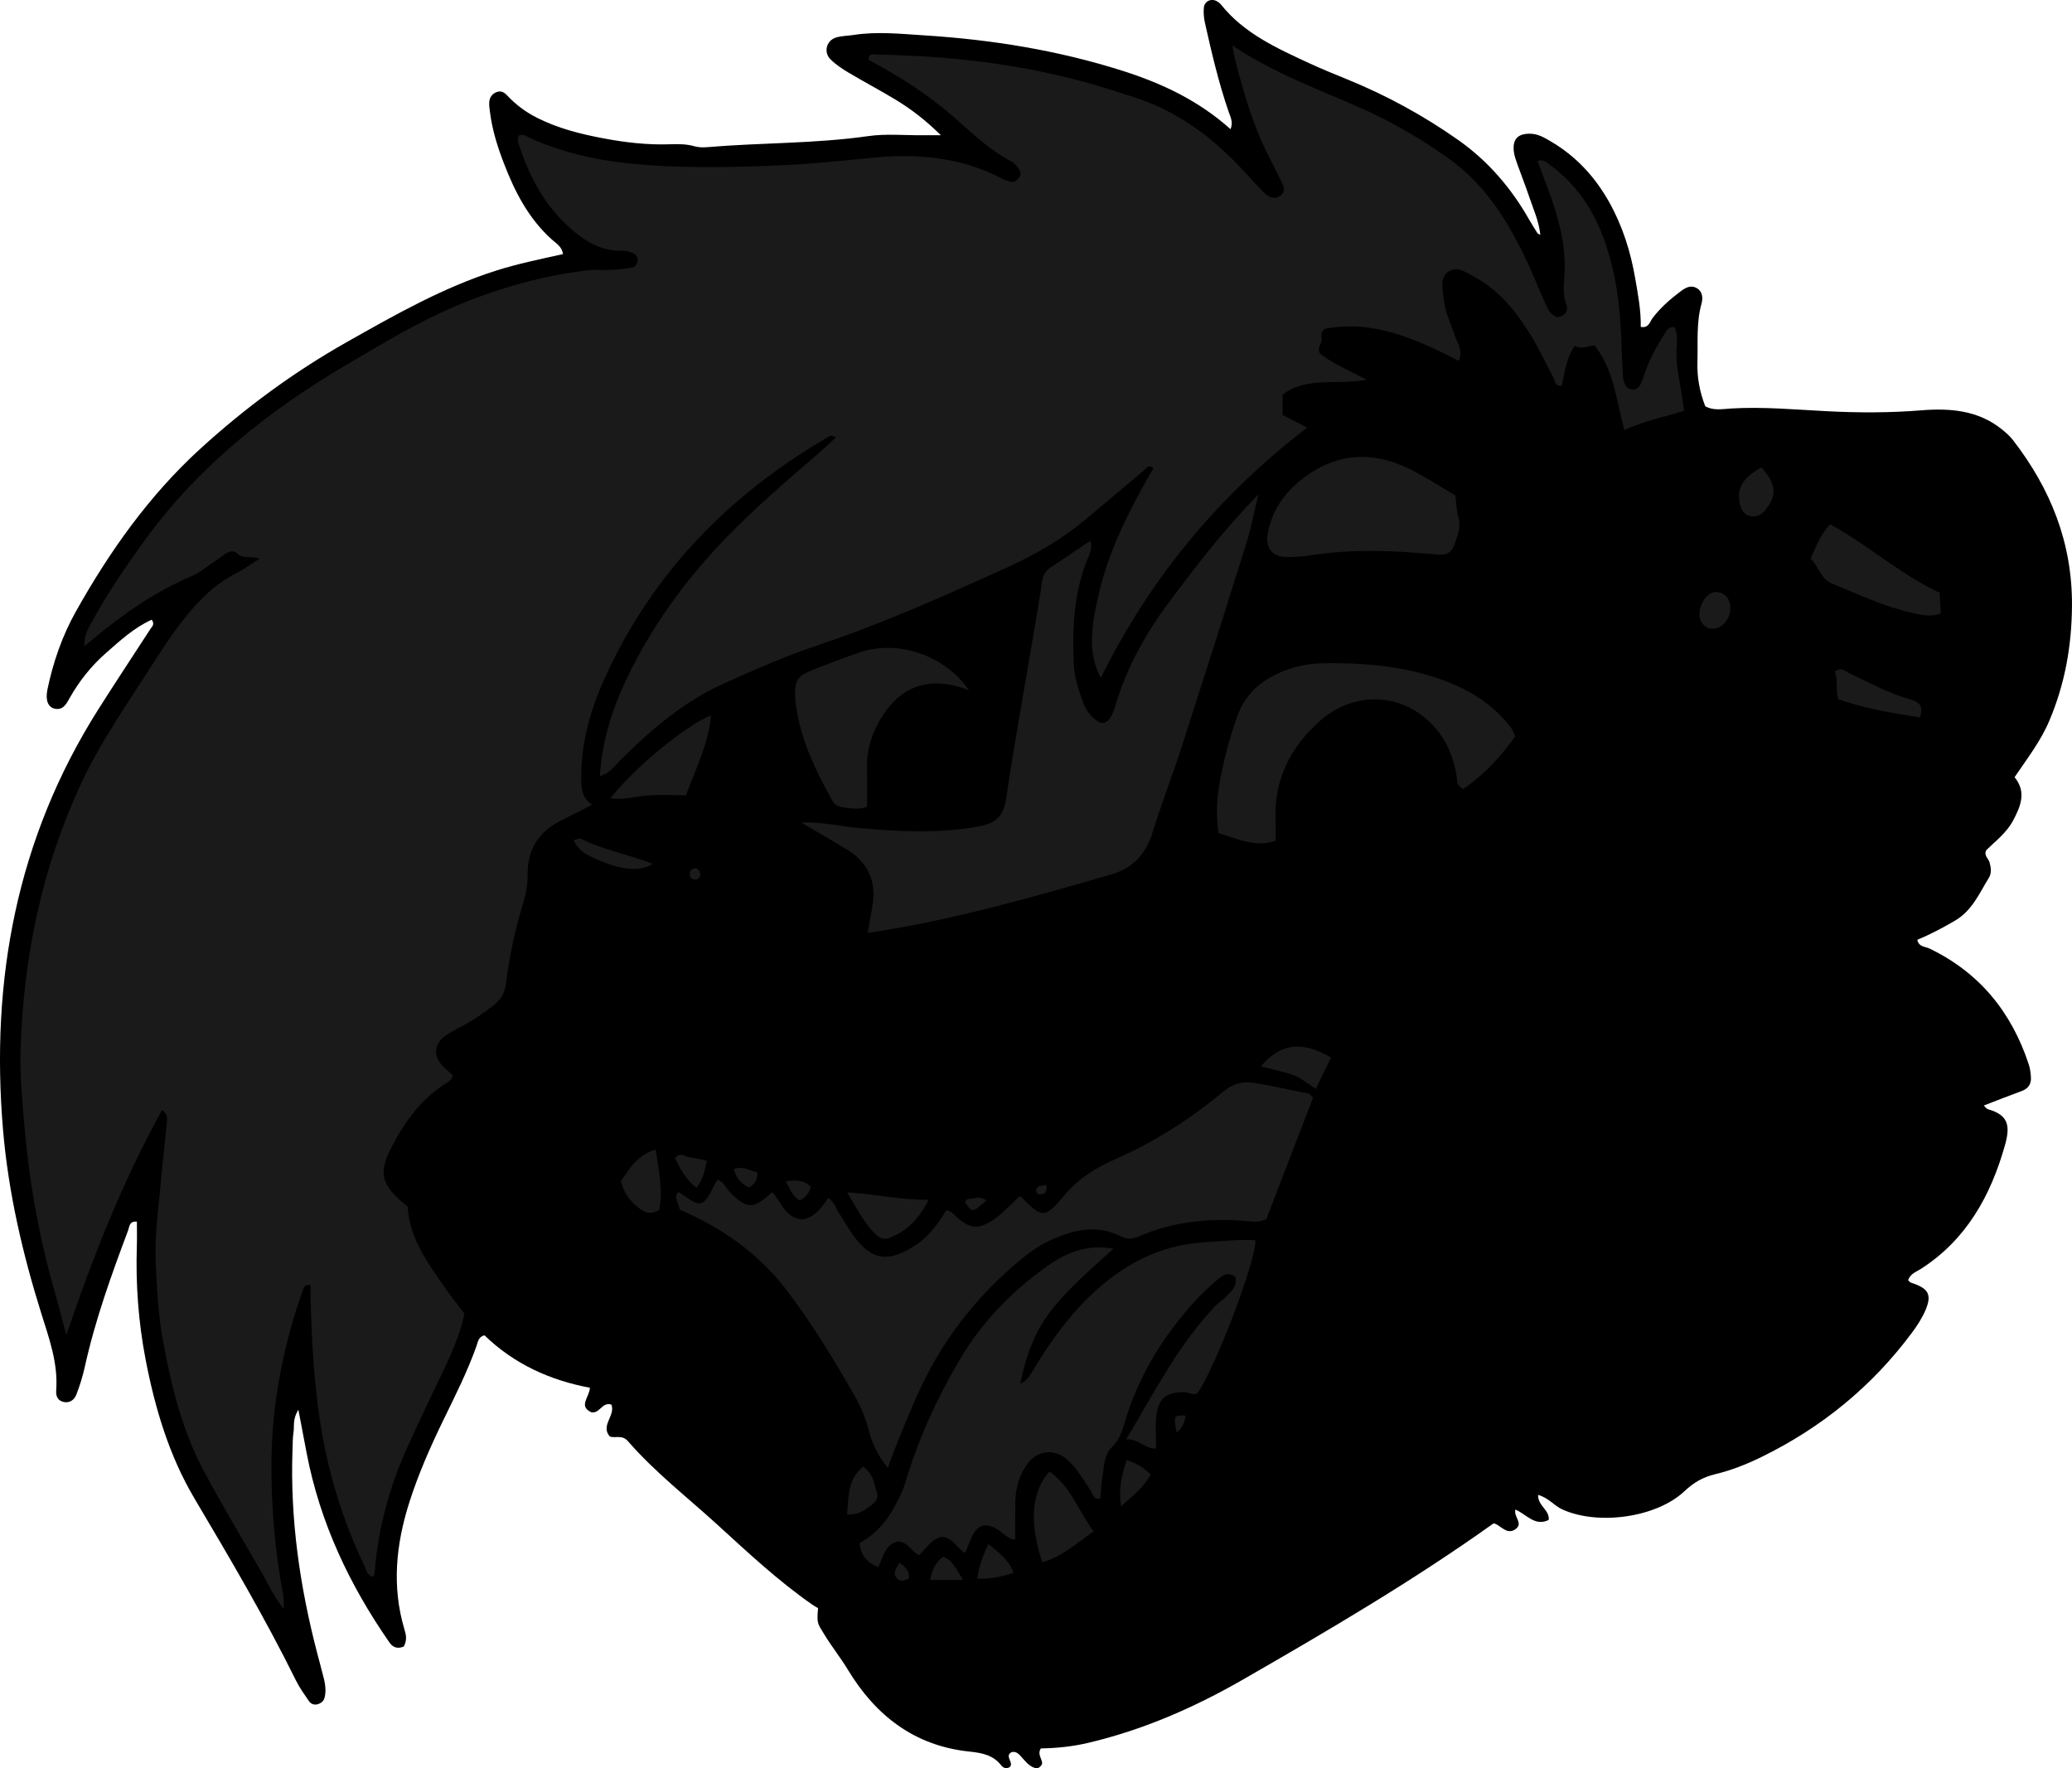 <?xml version="1.0" encoding="utf-8"?>
<!-- Generator: Adobe Illustrator 24.1.3, SVG Export Plug-In . SVG Version: 6.00 Build 0)  -->
<svg version="1.1" id="Layer_1" xmlns="http://www.w3.org/2000/svg" xmlns:xlink="http://www.w3.org/1999/xlink" x="0px" y="0px"
	 width="923.05" height="787.68" viewBox="0 0 923.05 787.68" enable-background="new 0 0 923.05 787.68" xml:space="preserve">
<g>
	<path d="M67.59,276.04c-7.78,3.49-14.04,9.28-20.38,14.84c-6.55,5.74-11.92,12.5-16.22,20.13c-1.42,2.53-2.93,5.57-6.77,4.63
		c-2.73-0.67-4.1-3.62-3.08-8.54c2.52-12.11,6.57-23.83,12.59-34.58c15.04-26.84,32.69-51.82,55.57-72.68
		c19.98-18.22,41.62-34.15,65.23-47.48c21.47-12.13,42.84-24.29,66.49-31.82c9.76-3.11,19.79-5.11,29.81-7.37
		c-0.5-3.34-3.05-4.74-4.92-6.42c-10.5-9.4-16.64-21.47-21.56-34.33c-2.74-7.16-5.02-14.45-6.01-22.08
		c-0.21-1.62-0.51-3.28-0.38-4.89c0.16-2.11,1.27-3.71,3.41-4.48c1.9-0.68,3.36,0.25,4.45,1.42c3.9,4.19,8.34,7.52,13.49,10.11
		c9.33,4.7,19.31,7.2,29.43,9.11c9.8,1.86,19.72,3.01,29.75,2.66c3.65-0.13,7.29-0.16,10.9,0.89c1.86,0.54,3.98,0.54,5.94,0.37
		c23.81-2.01,47.77-1.51,71.51-4.91c7.84-1.12,15.97-0.32,23.96-0.38c2.26-0.02,4.51,0,8.36,0c-6.92-6.82-13.41-11.76-20.43-15.99
		c-6.84-4.12-13.91-7.85-20.77-11.94c-2.84-1.69-5.67-3.57-7.99-5.89c-3.16-3.16-1.85-8.32,2.37-9.67c2.49-0.8,5.24-0.76,7.87-1.17
		c10.57-1.65,21.18-0.48,31.68,0.18c29.91,1.9,59.36,6.63,88.07,15.74c17.64,5.6,33.98,13.27,48.23,26.05
		c1.27-3.14-0.04-5.44-0.84-7.77c-4.46-12.91-7.55-26.19-10.54-39.49c-0.5-2.23-0.72-4.62-0.51-6.88c0.29-3.02,3.53-4.35,6.01-2.73
		c0.55,0.36,1.14,0.74,1.54,1.25c10.34,13.01,25,19.54,39.5,26.27c5.43,2.52,10.99,4.77,16.54,7.03
		c17.64,7.18,34.26,16.21,49.82,27.19c13.29,9.38,23.59,21.43,31.58,35.52c1.14,2.01,2.4,3.96,3.64,5.92
		c0.14,0.22,0.49,0.31,1.27,0.78c-0.67-6.38-3.25-11.79-5.1-17.38c-1.57-4.73-3.46-9.36-5.12-14.06c-0.66-1.87-1.36-3.79-1.59-5.73
		c-0.65-5.55,1.89-8.05,7.42-7.9c3.53,0.09,6.35,1.83,9.21,3.51c11.17,6.58,19.59,15.76,25.91,27.06
		c5.92,10.6,9.48,21.95,11.53,33.82c1.24,7.19,2.62,14.37,2.47,21.65c3.63,0.71,4.06-2.37,5.3-3.98c3.49-4.55,7.71-8.27,12.22-11.67
		c2.08-1.57,4.53-3.22,7.33-1.67c2.86,1.58,2.88,4.58,2.19,7.09c-2.35,8.52-1.52,17.19-1.78,25.82c-0.21,6.75,0.92,13.22,3.48,19.75
		c3.62,2.08,7.66,1.24,11.55,1.01c14.31-0.85,28.53,0.49,42.8,1.22c13.91,0.71,27.88,0.73,41.87-0.4
		c12.63-1.02,25.3-0.12,35.92,8.48c1.82,1.47,3.53,2.95,4.98,4.82c16.78,21.72,26.43,45.77,26.25,73.73
		c-0.12,17.96-3.16,34.99-10.19,51.46c-3.83,8.97-9.74,16.6-15.39,24.93c5.4,6.56,2.72,12.95-0.64,19.28
		c-2.87,5.42-7.72,9.07-11.9,13.14c-1.36,2.41,0.92,3.74,1.41,5.55c0.64,2.32,0.97,4.76-0.3,6.81c-4.27,6.94-7.45,14.63-15.11,19.12
		c-5.46,3.21-11.02,6.12-16.79,8.54c0.66,3.22,3.52,2.96,5.46,3.89c22.28,10.74,36.53,28.34,44.19,51.57
		c0.61,1.86,0.88,3.9,0.98,5.87c0.15,2.96-1.22,4.97-4.15,6.03c-5.59,2.03-11.11,4.24-16.86,6.45c0.86,0.79,1.27,1.47,1.83,1.63
		c9.19,2.63,10.08,7.34,7.55,16.24c-6.34,22.36-17.11,41.81-37.28,54.83c-2.14,1.38-4.92,2.21-5.79,5.16
		c0.46,0.38,0.83,0.91,1.32,1.07c7.68,2.46,9.35,5.22,6.45,12.09c-1.53,3.63-3.76,7.06-6.13,10.24
		c-17.81,23.93-40.28,42.25-67.07,55.34c-6.61,3.23-13.42,5.92-20.53,7.62c-5.34,1.27-9.58,3.68-13.62,7.51
		c-12.59,11.93-38.78,15.39-54.56,8.15c-3.56-1.63-5.96-5.08-10.72-6.44c-0.16,4.95,5.23,6.69,4.73,11.15
		c-6.14,3.07-9.99-2.58-14.84-4.62c-0.9,3.23,3.56,6,0.24,8.58c-3.57,2.77-6.08-0.67-8.89-2.1c-0.28-0.14-0.61-0.18-1.09-0.32
		c-35.7,25.48-73.58,47.7-111.66,69.59c-21.72,12.48-44.51,22.44-69.03,28.2c-7.03,1.65-14.12,2.35-20.98,2.45
		c-1.93,2.99,1.38,5.41,0.37,7.31c-1.13,1.62-2.14,1.71-3.1,1.38c-2.65-0.9-4.29-3.09-6.05-5.06c-1.17-1.31-2.29-2.39-4.2-1.99
		c-3.57,1.76,1.42,4.9-1.03,6.77c-1.51,0.79-2.87,0.16-3.62-0.83c-3.6-4.74-8.91-5.62-14.17-6.17
		c-24.55-2.56-41.85-16.1-54.15-36.44c-3.3-5.46-7.28-10.39-10.57-15.83c-2.95-4.88-3.33-4.65-2.73-11.63
		c-0.37-0.22-1.56-0.85-2.66-1.62c-15.06-10.49-28.45-23-41.94-35.33c-13.51-12.33-28.06-23.58-40.11-37.43
		c-2.59-2.98-5.52-1.2-8.08-2.08c-4.26-4.93,2.68-9.34,0.71-14.21c-4.1-1.37-5.17,4.21-8.96,3.42c-5.87-2.8-0.77-6.69-0.6-10.93
		c-17.85-3.3-33.91-10.67-46.98-23.36c-2.72,0.71-2.85,2.84-3.51,4.69c-4.01,11.32-9.41,22.02-14.65,32.79
		c-5.83,11.98-11.21,24.13-15.27,36.84c-5.98,18.77-7.94,37.65-2.16,56.86c0.67,2.22,1.2,4.52-0.32,7.45
		c-2.22,0.95-4.54,0.9-6.37-1.73c-17.86-25.71-31-53.48-36.92-84.42c-1.1-5.75-2.2-11.51-3.69-19.33c-2.65,4.29-1.74,7.26-2.14,9.84
		c-0.41,2.62-0.38,5.31-0.47,7.96c-1.11,30.84,3.26,61.01,11.03,90.77c1.01,3.86,2.08,7.7,3.03,11.58c0.64,2.6,0.87,5.27,0.28,7.92
		c-0.4,1.79-1.69,2.8-3.42,3.19c-1.43,0.32-2.78-0.27-3.54-1.36c-2.07-3.01-4.23-6.01-5.84-9.27
		c-13.72-27.78-29.43-54.44-45.21-81.07c-11.31-19.1-17.58-40.15-21.76-61.82c-3.22-16.7-4.47-33.59-3.92-50.6
		c0.12-3.64,0.02-7.28,0.02-10.91c-3.47-0.31-3.32,2.32-3.89,3.84c-7.48,19.93-14.7,39.94-19.3,60.8
		c-0.93,4.21-2.22,8.37-3.77,12.39c-0.84,2.19-2.8,3.84-5.49,3.34c-2.77-0.52-3.7-2.6-3.5-5.21c0.91-11.96-3.11-23.06-6.58-34.1
		c-8.39-26.74-14.71-53.97-17.09-81.82c-5.7-66.79,6.07-129.92,42.37-187.33c7.65-12.1,15.58-24.02,23.36-36.04
		C67.76,279.02,69.05,278.12,67.59,276.04z"/>
	<path fill="#1A1A1A" d="M549,20.27c19.41,12.85,38.9,19.68,57.69,28.06c13.69,6.11,26.67,13.66,38.87,22.41
		c17.69,12.69,28.06,30.82,36.71,50.16c1.9,4.25,3.57,8.6,5.54,12.82c1.38,2.95,2.28,6.39,6.05,7.59c3.12-0.54,5.05-2.67,3.93-5.56
		c-1.79-4.63-1.09-9.21-0.84-13.8c0.71-12.93-2.67-25.04-7.04-36.98c-1.58-4.33-3.24-8.63-4.97-13.24c2.62-1.02,3.96,0.57,5.38,1.59
		c11.73,8.49,19.45,19.98,24.3,33.42c5.11,14.19,7.11,28.98,7.62,44c0.19,5.65,0.41,11.31,0.74,16.95c0.07,1.27,0.45,2.62,1.05,3.74
		c1.41,2.67,4.96,2.83,6.51,0.28c0.84-1.39,1.36-3,1.86-4.56c2.15-6.71,5.54-12.81,9.31-18.71c0.82-1.28,1.51-3.09,4.36-2.71
		c1.68,3.78,0.75,8.08,0.76,12.19c0.01,4.03,0.63,7.92,1.35,11.85c0.77,4.21,1.33,8.46,2.07,13.19c-8.79,2.86-17.93,4.46-26.61,8.63
		c-3.62-13.22-4.62-26.83-13.3-37.74c-2.94,0.23-5.7,2.01-8.76,0.16c-3.81,5.36-4.49,11.66-5.81,17.71
		c-3.09,0.69-2.93-2.01-3.75-3.54c-3.3-6.16-6.22-12.55-9.86-18.5c-6.48-10.58-14.07-20.27-25.3-26.32c-3.71-2-7.84-5.26-11.96-2.1
		c-3.55,2.72-2.13,7.52-1.83,11.35c0.47,6,3.25,11.45,5.12,17.12c1.09,3.3,3.67,6.49,1.67,10.99
		c-18.84-9.59-37.84-18.37-59.41-14.33c-2.64,1.53-1.42,3.78-1.74,5.59c-0.28,1.58-1.98,2.8-0.72,5.45
		c5.29,4.3,12.32,7.26,20.82,11.7c-13.66,2.53-26.85-1.53-37.41,6.68c0,3.01,0,5.86,0,9.06c3.32,1.7,6.81,3.49,10.93,5.6
		c-39.64,30.39-70.16,67.4-91.94,111.55c-5.56-10.58-4.8-21.37-0.51-39.09c3.94-16.31,11.13-31.31,19.17-45.93
		c1.57-2.86,3.22-5.68,4.84-8.52c-2.33-1.71-3.29,0.2-4.42,1.15c-8.67,7.25-17.25,14.61-25.95,21.83
		c-10.56,8.78-22.28,15.61-34.79,21.27c-27.58,12.48-55.14,24.88-83.92,34.52c-14.46,4.84-28.55,10.96-42.46,17.25
		c-17.51,7.91-31.97,20.2-45.52,33.63c-2.72,2.7-4.89,6.29-9.61,7.54c0.98-15.32,5.28-29.16,11.53-42.43
		c11.16-23.71,26.33-44.65,44.51-63.46c12.97-13.42,27.09-25.57,41.22-37.72c2.67-2.3,5.23-4.74,7.93-7.19
		c-2.24-1.58-3.54-0.19-4.89,0.61c-43.35,25.5-76.92,60.08-97.92,106.14c-6.52,14.31-10.83,29.27-10.68,45.27
		c0.04,4.5,0.39,8.64,4.84,11.59c-5.03,2.56-9.45,4.83-13.88,7.05c-9.85,4.94-14.95,12.9-14.83,23.93
		c0.05,4.75-0.84,9.19-2.23,13.69c-3.51,11.46-5.95,23.21-7.44,35.06c-0.58,4.58-2.53,7.32-5.77,9.82
		c-4.49,3.45-9.1,6.71-14.18,9.28c-2.37,1.2-4.74,2.48-6.91,4c-4.89,3.43-5.64,8.23-1.95,12.78c1.45,1.79,3.36,3.2,5.08,4.79
		c-0.18,2.33-2.14,3.1-3.78,4.18c-10.91,7.18-18.16,17.47-23.9,28.86c-5.15,10.23-3.97,15.26,4.44,22.89
		c0.98,0.89,2.03,1.69,3.19,2.65c0.84,14.72,9.48,25.85,17.44,37.28c2.46,3.53,5.2,6.87,7.88,10.37
		c-1.98,9.36-5.73,17.82-9.77,26.21c-5.48,11.39-10.93,22.8-16.11,34.34c-7.82,17.42-12.63,35.66-14.15,54.73
		c-0.05,0.64-0.39,1.25-0.62,1.97c-2.77-0.49-3.05-3.05-3.96-4.94c-9.81-20.56-16.38-42.17-19.78-64.64
		c-2.73-18.06-3.7-36.33-4.18-54.6c-0.05-1.95-0.01-3.91-0.01-5.8c-2.89-0.39-3.1,1.38-3.65,2.93
		c-8.86,25.3-13.81,51.24-13.77,78.15c0.03,19.01,1.63,37.8,5.18,56.45c0.35,1.83,0.22,3.75,0.38,6.83
		c-4.67-5.64-6.95-11.17-9.89-16.29c-8.79-15.28-17.93-30.38-26.17-45.96c-9.43-17.79-14.09-37.22-17.76-56.92
		c-2.2-11.8-2.78-23.8-3.3-35.66c-0.54-12.18,1.38-24.48,2.41-36.71c0.69-8.26,1.79-16.49,2.51-24.74c0.16-1.81,0.71-4-2.06-6.06
		c-17.68,31.95-30.87,65.53-42.67,100.34c-1.82-6.78-3.55-13.58-5.47-20.32c-6.93-24.37-11.24-49.22-13.36-74.43
		c-0.92-10.91-1.91-21.91-1.55-32.82c1.32-40.58,9.29-79.67,26.35-116.84c9.1-19.83,21.61-37.44,33.22-55.66
		c5.18-8.13,10.56-16.11,16.94-23.44c5.77-6.63,12.11-12.23,20.01-16.14c3.19-1.58,6.06-3.79,10.05-6.33
		c-4.15-1.17-7.6,0.27-10.28-2.39c-1.44-1.43-3.76-0.65-5.51,0.64c-2.14,1.57-4.3,3.13-6.51,4.61c-2.48,1.66-4.85,3.63-7.56,4.78
		c-16.42,6.95-30.88,16.91-44.45,28.3c-1.01,0.85-2.04,1.69-3.77,3.11c-0.38-5.05,2.02-8.46,3.91-11.91
		c6.73-12.29,14.62-23.83,22.84-35.15c24.11-33.2,55.51-58.07,90.54-78.63c16.05-9.42,31.99-19.11,49.28-26.29
		c18.54-7.69,37.66-13.05,57.59-15.43c3.62-0.43,7.33-0.02,10.98-0.21c2.98-0.16,5.98-0.48,8.91-1.05c1.26-0.25,2.12-1.51,2.32-2.94
		c0.21-1.51-0.63-2.73-1.78-3.29c-1.45-0.7-3.16-1.27-4.74-1.22c-10.52,0.32-18.32-5.08-25.46-11.88
		c-10.66-10.15-16.9-22.92-21.33-36.71c-0.26-0.81,0.23-1.86,0.35-2.66c2.02-0.98,3.34,0.22,4.77,0.88
		c16.85,7.78,34.78,10.97,53.12,12.24c20.63,1.42,41.28,0.89,61.9-0.09c13.24-0.63,26.45-2.16,39.66-3.37
		c19.6-1.79,38.51,0.33,56.22,9.6c1.16,0.61,2.44,1.1,3.72,1.32c1.42,0.24,2.54-0.69,3.38-1.73c0.9-1.12,1.03-2.59,0.25-3.73
		c-0.92-1.35-2-2.85-3.38-3.57c-9.91-5.1-17.77-12.86-26.02-20.05c-11.6-10.09-24.46-18.23-37.78-25.29
		c0.06-3.25,2.22-2.39,3.54-2.36c31.33,0.56,62.3,3.93,92.61,12.2c7.37,2.01,14.63,4.43,21.92,6.74
		c19.94,6.32,35.95,18.45,49.83,33.73c2.68,2.95,5.38,5.9,8.21,8.71c1.97,1.96,4.39,3.45,7.12,1.66c3.03-1.98,1.64-4.59,0.42-7.03
		c-1.64-3.28-3.22-6.58-4.91-9.83c-7.12-13.68-11.4-28.35-15.24-43.19C550,25.78,549.77,24.21,549,20.27z"/>
	<path fill="#1A1A1A" d="M302.91,538.86c-0.52-1.53-1.21-3.37-1.72-5.26c-0.15-0.56,0.21-1.25,0.34-1.88
		c0.34-0.61,0.93-0.76,1.62-0.26c9.26,6.72,10.03,6.53,15.13-3.7c0.4-0.8,0.93-1.53,1.4-2.29c2.93,1.11,3.78,3.93,5.65,5.76
		c7.63,7.45,10.24,7.55,18.68-0.24c4.09,4.33,5.61,11.66,13.59,12.19c5.21-0.85,8.41-5.21,11.34-9.56c2.95,1.97,3.47,4.76,4.93,6.93
		c2.23,3.31,4.11,6.87,6.49,10.07c8.12,10.92,15.29,11.92,27.42,4.1c4.41-2.84,8.07-6.93,11.05-11.42c0.91-1.38,1.82-2.76,2.83-4.3
		c0.96,0.47,1.98,0.7,2.61,1.32c7.59,7.5,11.66,8.04,19.81,1.87c3.62-2.74,6.73-6.16,10.04-9.24c0.4,0.15,0.8,0.18,1.01,0.39
		c8.88,9.15,10.23,9.63,18.58-0.39c6.4-7.69,13.99-12.58,22.94-16.51c17.43-7.67,33.49-17.85,48.11-30.04
		c4.3-3.59,8.69-4.86,13.73-4.06c8.17,1.31,16.27,3.12,24.39,4.79c0.55,0.11,0.97,0.84,2.06,1.86
		c-6.92,17.98-13.93,36.18-20.79,54.02c-3.33,1.72-6.32,1.1-9.29,0.86c-16.14-1.3-31.91,0.24-46.94,6.64
		c-2.94,1.25-5.38,1.85-8.46,0.27c-10.81-5.56-21.34-2.98-31.63,1.74c-4.55,2.09-8.65,4.92-12.54,8.1
		c-20.45,16.73-36.15,37.03-46.83,61.27c-4.51,10.24-8.87,20.54-12.95,32.02c-4.41-5.42-6.89-10.75-8.4-16.49
		c-1.45-5.53-3.56-10.77-6.38-15.67c-9.44-16.45-19.22-32.7-30.84-47.75C337.56,558.05,321.63,546.99,302.91,538.86z"/>
	<path fill="#1A1A1A" d="M386.55,415.58c0.95-5.53,1.82-9.7,2.34-13.91c1.28-10.39-3.07-18.07-11.82-23.4
		c-6.19-3.77-12.49-7.37-20.16-11.89c9.9-0.29,18.06,1.81,26.31,2.52c17.57,1.52,35.12,2.43,52.65-0.75
		c6.93-1.26,11.07-3.91,12.24-11.78c3.72-24.95,8.25-49.77,12.44-74.65c1.27-7.52,2.61-15.04,3.65-22.6
		c0.4-2.91,1.62-4.88,4.02-6.46c5.81-3.82,11.54-7.76,17.47-11.77c1.39,3.89-0.81,6.89-1.9,9.8c-5.52,14.68-6.11,29.89-5.43,45.25
		c0.27,6.03,2.26,11.73,4.3,17.36c1.05,2.89,2.89,5.23,5.22,7.19c2.89,2.42,5.37,1.93,7.22-1.55c0.77-1.45,1.32-3.05,1.79-4.63
		c5.06-17.13,13.65-32.39,24.31-46.63c11.95-15.97,24.07-31.78,39.44-47.51c-2.09,8.55-3.39,15.45-5.47,22.11
		c-9.43,30.13-19,60.23-28.7,90.27c-4.19,12.97-9.15,25.69-13.18,38.7c-2.94,9.5-9.02,15.6-18.18,18.24
		C459.75,399.71,424.37,409.92,386.55,415.58z"/>
	<path fill="#1A1A1A" d="M452.28,685.86c-3.71-0.41-5.45-3.13-7.93-4.63c-5.44-3.29-9.08-2.04-11.69,3.99
		c-0.9,2.08-1.74,4.2-2.71,6.56c-4-2.31-5.73-7.33-10.78-7.16c-4.41,1.28-6.67,5.21-9.66,8.15c-3.37-1.42-4.48-5.39-9.05-6.13
		c-5.59,0.62-6.92,6.19-9.16,11.4c-5.13-1.88-7.69-5.14-8.39-10.67c6.24-3.42,10.95-8.26,14.52-14.42
		c2.34-4.05,4.54-7.96,5.89-12.53c5.68-19.22,13.99-37.36,24.12-54.61c9.91-16.89,23.36-30.69,39.27-41.94
		c8.22-5.81,17.38-9.78,29.3-7.64c-9.62,8.8-18.9,16.64-26.59,26.05c-7.99,9.77-12.34,21.02-14.88,34.15
		c3.57-1.73,4.63-4.39,6.04-6.7c6.95-11.38,14.53-22.19,24.15-31.62c14.8-14.51,31.65-23.73,52.81-24.83
		c7.27-0.38,14.47-1.3,21.75-0.82c0.2,9.37-17.66,56.3-25.84,68.19c-2.01,1.06-3.82-0.47-5.79-0.5
		c-8.08-0.11-11.71,2.72-12.55,10.87c-0.47,4.58-0.08,9.25-0.08,14.27c-5.38-0.02-7.83-4.51-13.33-4.13
		c12.78-21.43,23.34-42.14,39.47-59.17c1.59-1.68,3.63-2.93,5.23-4.6c2.25-2.35,4.95-4.61,3.97-8.51c-3.13-2.64-5.8-0.76-8.01,1.14
		c-3.78,3.24-7.45,6.68-10.77,10.39c-13,14.52-23.22,30.75-29.36,49.36c-1.73,5.25-2.51,10.59-6.95,14.92
		c-3.55,3.46-3.43,9.19-4.27,14.08c-0.5,2.93-0.57,5.93-0.83,8.83c-3.18,0.53-3.26-2.09-4.29-3.57c-3.4-4.92-6.16-10.32-10.89-14.2
		c-5.66-4.64-12.86-3.76-17.28,2.21c-3.68,4.97-5.29,10.71-5.41,16.84C452.2,674.46,452.28,680.07,452.28,685.86z"/>
	<path fill="#1A1A1A" d="M542.84,371.1c-1.05-7.43-0.87-14.07,0.2-20.61c1.76-10.81,4.55-21.36,8.26-31.71
		c3.28-9.13,9.73-14.94,18.09-18.83c6.33-2.94,13.06-4.41,20.23-4.51c14.69-0.22,29.19,0.7,43.43,4.48
		c15.71,4.17,29.92,10.89,40.09,24.23c0.77,1.01,1.16,2.3,1.89,3.79c-6.59,9.3-14.09,17.39-23.17,23.5
		c-3.38-1.75-2.66-4.33-3.06-6.54c-1.98-10.88-6.92-20.12-15.96-26.68c-13.66-9.92-31.8-8.73-44.97,3.04
		c-13.04,11.64-20.34,26.02-19.63,43.92c0.12,2.96,0.02,5.93,0.02,9.34C559.52,377.53,551.6,373.84,542.84,371.1z"/>
	<path fill="#1A1A1A" d="M648.31,220.65c0.53,3.95,0.56,7.01,1.4,9.82c1.16,3.87-0.15,7.29-1.27,10.7
		c-1.83,5.55-3.69,6.26-9.67,5.71c-18.23-1.69-36.46-2.39-54.67,0.45c-3.28,0.51-6.62,0.75-9.94,0.83
		c-7.52,0.17-10.82-3.98-9.22-11.46c2.11-9.89,7.53-17.51,15.54-23.62c15.9-12.11,32.47-12.17,49.57-3.12
		C636.21,213.22,642.09,216.99,648.31,220.65z"/>
	<path fill="#1A1A1A" d="M431.7,307.49c-16.93-6.63-30.01-2.32-38.86,11.86c-4.29,6.88-6.8,14.33-6.6,22.59
		c0.13,5.6,0.03,11.22,0.03,17.42c-3.71,1.44-7.54,0.74-11.38,0.16c-1.78-0.27-3.13-1.18-3.97-2.67
		c-7.65-13.65-14.42-27.64-16.44-43.42c-0.08-0.66-0.13-1.32-0.17-1.98c-0.43-8.55,0.59-10.26,8.62-13.41
		c6.79-2.66,13.59-5.32,20.52-7.59C400.29,284.94,421.06,291.96,431.7,307.49z"/>
	<path fill="#1A1A1A" d="M864.07,264.02c0.18,3.29,0.34,6.17,0.51,9.25c-4.69,1.74-8.98,0.59-13.03-0.33
		c-12.33-2.8-23.75-8.21-35.39-13c-5.18-2.13-5.97-7.69-9.58-11.15c2.49-5.29,4.27-10.65,8.75-15.24
		C832.25,242.83,846.59,255.89,864.07,264.02z"/>
	<path fill="#1A1A1A" d="M305.6,354.25c-5.84,0-11.45-0.32-17.01,0.09c-5.41,0.4-10.74,2.13-16.64,1.23
		c10.67-13.58,33.41-32.39,44.81-36.92C315.6,331.44,309.99,342.3,305.6,354.25z"/>
	<path fill="#1A1A1A" d="M487.16,682.19c-7.99,5.52-14.27,11.45-22.87,13.66c-5.85-17.72-4.88-31.12,3.21-40.38
		C476.85,661.94,480.31,672.63,487.16,682.19z"/>
	<path fill="#1A1A1A" d="M377.41,531.12c13.24,0.9,24.1,3.39,36.32,3.37c-4.36,8.37-9.74,14.07-17.76,17.01
		c-2.96,1.09-5.05-0.74-6.9-2.7C384.54,543.99,381.57,538.22,377.41,531.12z"/>
	<path fill="#1A1A1A" d="M818.8,311.38c-1.02-4.85,0.03-8.81-1.43-12.2c2.65-2.16,4.25-0.44,5.88,0.36
		c9.19,4.52,18.23,9.37,28.17,12.14c3.8,1.06,5.58,3.11,3.86,7.9C843.05,317.57,830.84,315.75,818.8,311.38z"/>
	<path fill="#1A1A1A" d="M292.08,512.04c1.41,9.53,3.34,18.18,1.6,26.91c-2.79,1.75-5.49,1.6-7.74,0.12
		c-4.51-2.96-7.81-7.01-9.35-12.84C280.29,520.81,283.6,514.7,292.08,512.04z"/>
	<path fill="#1A1A1A" d="M592.96,471.03c-2.13,4.4-4.28,8.82-6.79,14c-4.1-2.73-7.65-5.65-12.04-6.84
		c-4.06-1.1-8.15-2.09-12.44-3.18C570.67,464.68,579.75,463.53,592.96,471.03z"/>
	<path fill="#1A1A1A" d="M784.65,208.2c6.61,7.11,7.06,12.32,2.03,18.68c-1.77,2.24-3.96,3.61-6.87,3.01
		c-3.02-0.62-4.24-3.03-4.78-5.73C773.67,217.41,776.29,212.98,784.65,208.2z"/>
	<path fill="#1A1A1A" d="M377.38,674.58c0.66-7.7,0.17-15.47,7-21.25c4.98,3.06,4.89,7.78,6.33,11.6c0.72,1.9-0.37,3.9-2.08,5.21
		C385.51,672.53,382.41,674.98,377.38,674.58z"/>
	<path fill="#1A1A1A" d="M255.59,374.25c1.88-0.45,2.65-0.91,3.07-0.7c10.07,5.07,21.27,7.06,32.14,11.21
		c-5,3.5-13.33,2.99-23.41-1.34C262.91,381.49,257.92,379.81,255.59,374.25z"/>
	<path fill="#1A1A1A" d="M770.84,271.02c-0.09,5.16-3.96,9.29-8.49,9.06c-2.72-0.14-5.27-3.13-5.29-6.19
		c-0.02-5.15,3.75-10.31,7.46-10.19C768.36,263.82,770.92,266.78,770.84,271.02z"/>
	<path fill="#1A1A1A" d="M499.39,670.97c-1.12-7.7,0.25-13.9,2.56-20.58c4.32,1.44,7.65,3.27,10.66,6.48
		C509.4,662.58,504.6,666.38,499.39,670.97z"/>
	<path fill="#1A1A1A" d="M451.53,700.73c-5.43,1.43-10.27,2.84-16.17,2.44c0.72-5.54,2.54-10.1,4.91-15.41
		C444.99,691.7,449.48,694.68,451.53,700.73z"/>
	<path fill="#1A1A1A" d="M314.92,517.06c-1.12,4.77-1.73,8.51-4.67,12.05c-4.76-3.73-7.19-8.47-9.54-13.1
		c2.33-3.22,4.43-0.68,6.43-0.5C309.37,515.73,311.56,516.37,314.92,517.06z"/>
	<path fill="#1A1A1A" d="M429.04,703.78c-5.75,0-9.91,0-14.69,0c0.83-4.35,2.26-7.69,5.77-10.35
		C424.53,695.02,425.97,699.03,429.04,703.78z"/>
	<path fill="#1A1A1A" d="M350.08,526.27c4.99-0.93,8.28-0.34,11.1,2.26c-0.58,2.89-2.22,4.78-4.84,6.22
		C353.18,533.18,352.23,530.12,350.08,526.27z"/>
	<path fill="#1A1A1A" d="M333.71,528.93c-3.92-1.68-5.74-4.54-6.82-8.12c3.89-1.65,7,0.6,10.61,1.51
		C337.4,524.99,336.75,527.22,333.71,528.93z"/>
	<path fill="#1A1A1A" d="M439.4,534.69c-6.23,5.62-6.23,5.62-9.49,0.91c0.65-2.05,2.64-1.52,4.05-1.83
		C435.52,533.43,437.24,533.23,439.4,534.69z"/>
	<path fill="#1A1A1A" d="M528.16,630.56c-0.41,2.99-1.33,5.64-4.02,7.48C522.78,630.43,522.78,630.43,528.16,630.56z"/>
	<path fill="#1A1A1A" d="M400.65,696.2c3.15,1.9,4.55,3.87,4.28,6.81c-1.84,1.16-3.85,1.74-5.39,0.04
		C397.56,700.87,399.11,698.87,400.65,696.2z"/>
	<path fill="#1A1A1A" d="M311.95,389.72c-0.18,1.5-1.27,2.16-2.63,2.04c-1.5-0.13-2.17-1.28-1.99-2.72c0.18-1.41,1.2-2.4,2.55-2.23
		C311.26,386.99,311.89,388.24,311.95,389.72z"/>
	<path fill="#1A1A1A" d="M466.05,527.68c0.63,3.23-0.55,4.36-2.79,4.33c-0.96-0.01-1.9-1.01-1.65-1.94
		C462.3,527.46,464.5,528.58,466.05,527.68z"/>
</g>
</svg>
